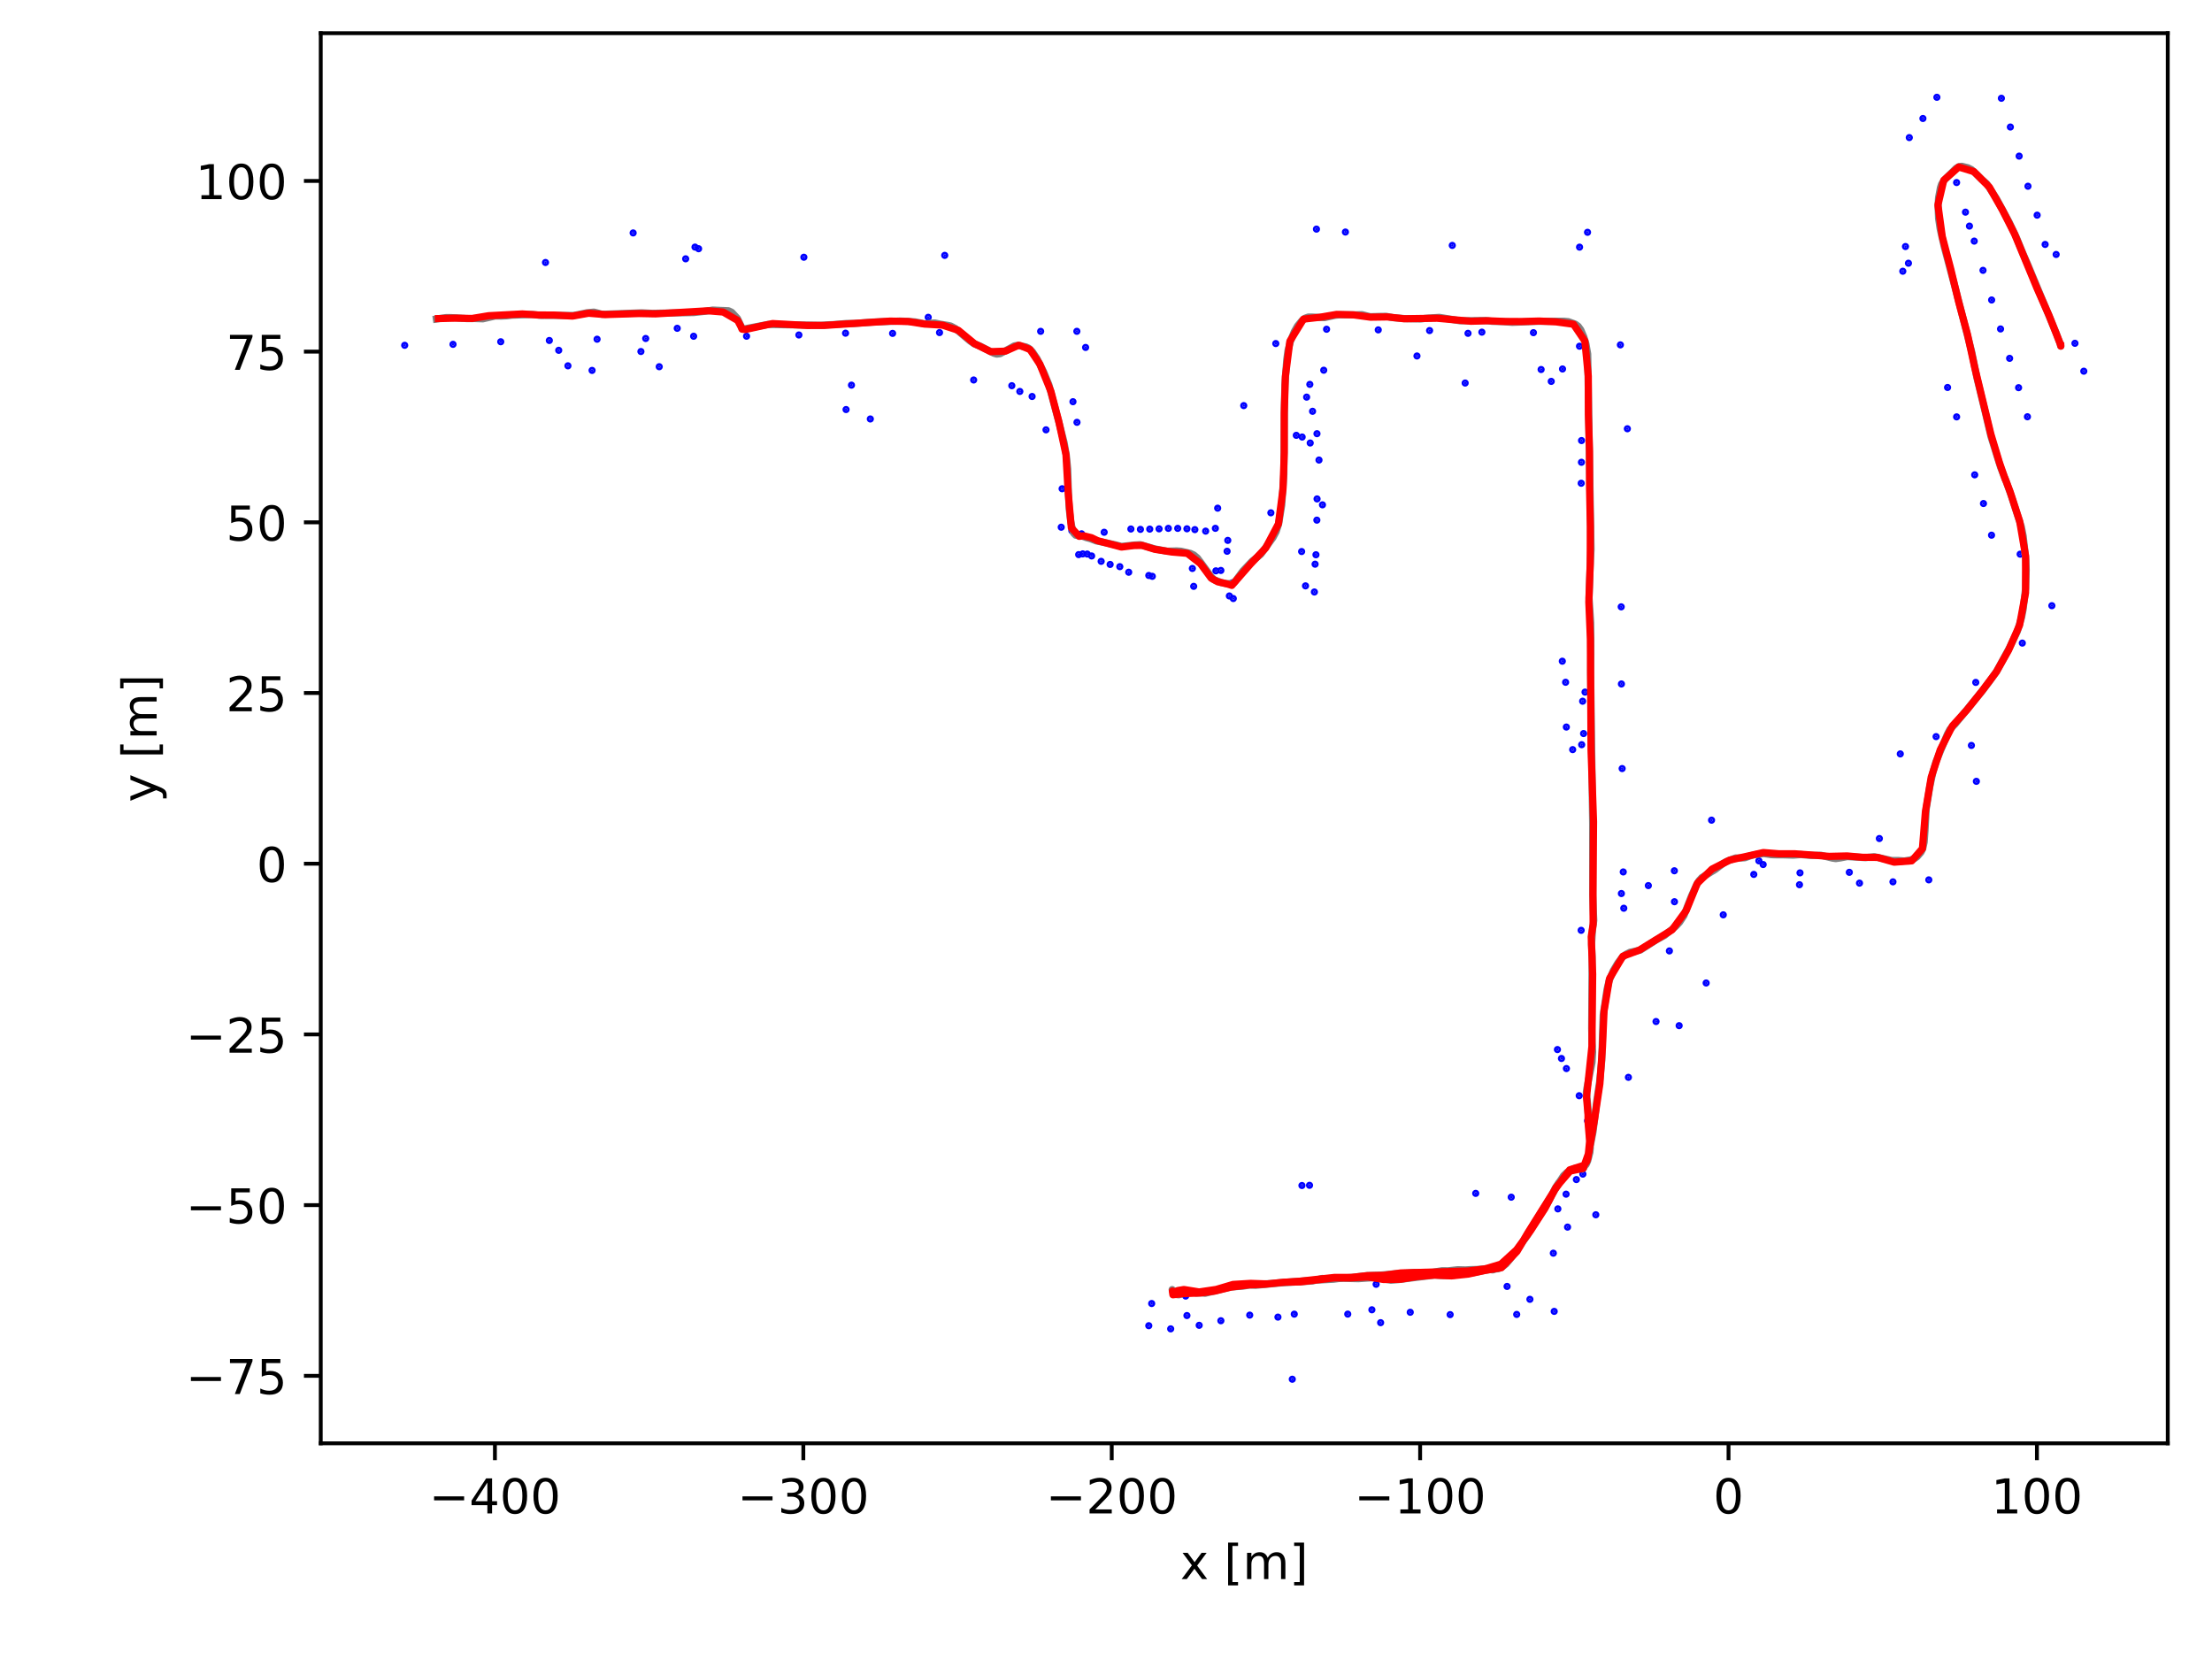 <?xml version="1.0" encoding="utf-8" standalone="no"?>
<!DOCTYPE svg PUBLIC "-//W3C//DTD SVG 1.1//EN"
  "http://www.w3.org/Graphics/SVG/1.1/DTD/svg11.dtd">
<!-- Created with matplotlib (https://matplotlib.org/) -->
<svg height="345.6pt" version="1.1" viewBox="0 0 460.8 345.6" width="460.8pt" xmlns="http://www.w3.org/2000/svg" xmlns:xlink="http://www.w3.org/1999/xlink">
 <defs>
  <style type="text/css">
*{stroke-linecap:butt;stroke-linejoin:round;}
  </style>
 </defs>
 <g id="figure_1">
  <g id="patch_1">
   <path d="M 0 345.6 
L 460.8 345.6 
L 460.8 0 
L 0 0 
z
" style="fill:#ffffff;"/>
  </g>
  <g id="axes_1">
   <g id="patch_2">
    <path d="M 66.816 300.672 
L 451.584 300.672 
L 451.584 6.912 
L 66.816 6.912 
z
" style="fill:#ffffff;"/>
   </g>
   <g id="PathCollection_1">
    <defs>
     <path d="M 0 0.25 
C 0.066 0.25 0.13 0.224 0.177 0.177 
C 0.224 0.13 0.25 0.066 0.25 0 
C 0.25 -0.066 0.224 -0.13 0.177 -0.177 
C 0.13 -0.224 0.066 -0.25 0 -0.25 
C -0.066 -0.25 -0.13 -0.224 -0.177 -0.177 
C -0.224 -0.13 -0.25 -0.066 -0.25 0 
C -0.25 0.066 -0.224 0.13 -0.177 0.177 
C -0.13 0.224 -0.066 0.25 0 0.25 
z
" id="m25d2b67a7e" style="stroke:#0000ff;"/>
    </defs>
    <g clip-path="url(#pb423e09b67)">
     <use style="fill:#0000ff;stroke:#0000ff;" x="432.25" xlink:href="#m25d2b67a7e" y="71.516"/>
     <use style="fill:#0000ff;stroke:#0000ff;" x="434.095" xlink:href="#m25d2b67a7e" y="77.325"/>
     <use style="fill:#0000ff;stroke:#0000ff;" x="422.352" xlink:href="#m25d2b67a7e" y="86.817"/>
     <use style="fill:#0000ff;stroke:#0000ff;" x="428.333" xlink:href="#m25d2b67a7e" y="53.01"/>
     <use style="fill:#0000ff;stroke:#0000ff;" x="420.509" xlink:href="#m25d2b67a7e" y="80.759"/>
     <use style="fill:#0000ff;stroke:#0000ff;" x="426.038" xlink:href="#m25d2b67a7e" y="50.919"/>
     <use style="fill:#0000ff;stroke:#0000ff;" x="418.641" xlink:href="#m25d2b67a7e" y="74.65"/>
     <use style="fill:#0000ff;stroke:#0000ff;" x="416.75" xlink:href="#m25d2b67a7e" y="68.529"/>
     <use style="fill:#0000ff;stroke:#0000ff;" x="424.375" xlink:href="#m25d2b67a7e" y="44.822"/>
     <use style="fill:#0000ff;stroke:#0000ff;" x="422.464" xlink:href="#m25d2b67a7e" y="38.795"/>
     <use style="fill:#0000ff;stroke:#0000ff;" x="414.895" xlink:href="#m25d2b67a7e" y="62.492"/>
     <use style="fill:#0000ff;stroke:#0000ff;" x="413.096" xlink:href="#m25d2b67a7e" y="56.316"/>
     <use style="fill:#0000ff;stroke:#0000ff;" x="420.626" xlink:href="#m25d2b67a7e" y="32.521"/>
     <use style="fill:#0000ff;stroke:#0000ff;" x="411.266" xlink:href="#m25d2b67a7e" y="50.227"/>
     <use style="fill:#0000ff;stroke:#0000ff;" x="410.273" xlink:href="#m25d2b67a7e" y="47.098"/>
     <use style="fill:#0000ff;stroke:#0000ff;" x="418.795" xlink:href="#m25d2b67a7e" y="26.463"/>
     <use style="fill:#0000ff;stroke:#0000ff;" x="409.443" xlink:href="#m25d2b67a7e" y="44.196"/>
     <use style="fill:#0000ff;stroke:#0000ff;" x="407.595" xlink:href="#m25d2b67a7e" y="38.027"/>
     <use style="fill:#0000ff;stroke:#0000ff;" x="416.925" xlink:href="#m25d2b67a7e" y="20.472"/>
     <use style="fill:#0000ff;stroke:#0000ff;" x="403.488" xlink:href="#m25d2b67a7e" y="20.265"/>
     <use style="fill:#0000ff;stroke:#0000ff;" x="400.579" xlink:href="#m25d2b67a7e" y="24.682"/>
     <use style="fill:#0000ff;stroke:#0000ff;" x="396.948" xlink:href="#m25d2b67a7e" y="51.357"/>
     <use style="fill:#0000ff;stroke:#0000ff;" x="396.389" xlink:href="#m25d2b67a7e" y="56.502"/>
     <use style="fill:#0000ff;stroke:#0000ff;" x="397.742" xlink:href="#m25d2b67a7e" y="28.664"/>
     <use style="fill:#0000ff;stroke:#0000ff;" x="397.564" xlink:href="#m25d2b67a7e" y="54.832"/>
     <use style="fill:#0000ff;stroke:#0000ff;" x="405.714" xlink:href="#m25d2b67a7e" y="80.716"/>
     <use style="fill:#0000ff;stroke:#0000ff;" x="407.6" xlink:href="#m25d2b67a7e" y="86.842"/>
     <use style="fill:#0000ff;stroke:#0000ff;" x="411.366" xlink:href="#m25d2b67a7e" y="98.918"/>
     <use style="fill:#0000ff;stroke:#0000ff;" x="413.194" xlink:href="#m25d2b67a7e" y="104.893"/>
     <use style="fill:#0000ff;stroke:#0000ff;" x="414.874" xlink:href="#m25d2b67a7e" y="111.489"/>
     <use style="fill:#0000ff;stroke:#0000ff;" x="420.836" xlink:href="#m25d2b67a7e" y="115.444"/>
     <use style="fill:#0000ff;stroke:#0000ff;" x="427.441" xlink:href="#m25d2b67a7e" y="126.178"/>
     <use style="fill:#0000ff;stroke:#0000ff;" x="421.284" xlink:href="#m25d2b67a7e" y="133.968"/>
     <use style="fill:#0000ff;stroke:#0000ff;" x="411.588" xlink:href="#m25d2b67a7e" y="142.158"/>
     <use style="fill:#0000ff;stroke:#0000ff;" x="410.68" xlink:href="#m25d2b67a7e" y="155.289"/>
     <use style="fill:#0000ff;stroke:#0000ff;" x="411.713" xlink:href="#m25d2b67a7e" y="162.764"/>
     <use style="fill:#0000ff;stroke:#0000ff;" x="403.325" xlink:href="#m25d2b67a7e" y="153.452"/>
     <use style="fill:#0000ff;stroke:#0000ff;" x="395.865" xlink:href="#m25d2b67a7e" y="157.051"/>
     <use style="fill:#0000ff;stroke:#0000ff;" x="401.805" xlink:href="#m25d2b67a7e" y="183.292"/>
     <use style="fill:#0000ff;stroke:#0000ff;" x="394.337" xlink:href="#m25d2b67a7e" y="183.704"/>
     <use style="fill:#0000ff;stroke:#0000ff;" x="391.505" xlink:href="#m25d2b67a7e" y="174.681"/>
     <use style="fill:#0000ff;stroke:#0000ff;" x="387.369" xlink:href="#m25d2b67a7e" y="183.972"/>
     <use style="fill:#0000ff;stroke:#0000ff;" x="385.247" xlink:href="#m25d2b67a7e" y="181.72"/>
     <use style="fill:#0000ff;stroke:#0000ff;" x="374.866" xlink:href="#m25d2b67a7e" y="184.303"/>
     <use style="fill:#0000ff;stroke:#0000ff;" x="374.973" xlink:href="#m25d2b67a7e" y="181.834"/>
     <use style="fill:#0000ff;stroke:#0000ff;" x="367.298" xlink:href="#m25d2b67a7e" y="180.098"/>
     <use style="fill:#0000ff;stroke:#0000ff;" x="366.407" xlink:href="#m25d2b67a7e" y="179.323"/>
     <use style="fill:#0000ff;stroke:#0000ff;" x="365.346" xlink:href="#m25d2b67a7e" y="182.155"/>
     <use style="fill:#0000ff;stroke:#0000ff;" x="356.546" xlink:href="#m25d2b67a7e" y="170.855"/>
     <use style="fill:#0000ff;stroke:#0000ff;" x="358.986" xlink:href="#m25d2b67a7e" y="190.575"/>
     <use style="fill:#0000ff;stroke:#0000ff;" x="348.799" xlink:href="#m25d2b67a7e" y="181.396"/>
     <use style="fill:#0000ff;stroke:#0000ff;" x="348.82" xlink:href="#m25d2b67a7e" y="187.843"/>
     <use style="fill:#0000ff;stroke:#0000ff;" x="355.423" xlink:href="#m25d2b67a7e" y="204.775"/>
     <use style="fill:#0000ff;stroke:#0000ff;" x="343.38" xlink:href="#m25d2b67a7e" y="184.484"/>
     <use style="fill:#0000ff;stroke:#0000ff;" x="344.982" xlink:href="#m25d2b67a7e" y="212.803"/>
     <use style="fill:#0000ff;stroke:#0000ff;" x="347.766" xlink:href="#m25d2b67a7e" y="198.096"/>
     <use style="fill:#0000ff;stroke:#0000ff;" x="349.797" xlink:href="#m25d2b67a7e" y="213.664"/>
     <use style="fill:#0000ff;stroke:#0000ff;" x="338.264" xlink:href="#m25d2b67a7e" y="189.201"/>
     <use style="fill:#0000ff;stroke:#0000ff;" x="337.765" xlink:href="#m25d2b67a7e" y="186.139"/>
     <use style="fill:#0000ff;stroke:#0000ff;" x="338.154" xlink:href="#m25d2b67a7e" y="181.641"/>
     <use style="fill:#0000ff;stroke:#0000ff;" x="329.383" xlink:href="#m25d2b67a7e" y="193.804"/>
     <use style="fill:#0000ff;stroke:#0000ff;" x="339.227" xlink:href="#m25d2b67a7e" y="224.427"/>
     <use style="fill:#0000ff;stroke:#0000ff;" x="328.977" xlink:href="#m25d2b67a7e" y="228.254"/>
     <use style="fill:#0000ff;stroke:#0000ff;" x="325.28" xlink:href="#m25d2b67a7e" y="220.501"/>
     <use style="fill:#0000ff;stroke:#0000ff;" x="328.388" xlink:href="#m25d2b67a7e" y="245.723"/>
     <use style="fill:#0000ff;stroke:#0000ff;" x="324.442" xlink:href="#m25d2b67a7e" y="218.642"/>
     <use style="fill:#0000ff;stroke:#0000ff;" x="332.437" xlink:href="#m25d2b67a7e" y="253.06"/>
     <use style="fill:#0000ff;stroke:#0000ff;" x="324.531" xlink:href="#m25d2b67a7e" y="251.831"/>
     <use style="fill:#0000ff;stroke:#0000ff;" x="326.243" xlink:href="#m25d2b67a7e" y="248.766"/>
     <use style="fill:#0000ff;stroke:#0000ff;" x="326.551" xlink:href="#m25d2b67a7e" y="255.627"/>
     <use style="fill:#0000ff;stroke:#0000ff;" x="323.587" xlink:href="#m25d2b67a7e" y="261.059"/>
     <use style="fill:#0000ff;stroke:#0000ff;" x="314.817" xlink:href="#m25d2b67a7e" y="249.394"/>
     <use style="fill:#0000ff;stroke:#0000ff;" x="323.769" xlink:href="#m25d2b67a7e" y="273.183"/>
     <use style="fill:#0000ff;stroke:#0000ff;" x="313.951" xlink:href="#m25d2b67a7e" y="267.984"/>
     <use style="fill:#0000ff;stroke:#0000ff;" x="318.708" xlink:href="#m25d2b67a7e" y="270.669"/>
     <use style="fill:#0000ff;stroke:#0000ff;" x="302.091" xlink:href="#m25d2b67a7e" y="273.859"/>
     <use style="fill:#0000ff;stroke:#0000ff;" x="315.955" xlink:href="#m25d2b67a7e" y="273.817"/>
     <use style="fill:#0000ff;stroke:#0000ff;" x="307.419" xlink:href="#m25d2b67a7e" y="248.601"/>
     <use style="fill:#0000ff;stroke:#0000ff;" x="293.78" xlink:href="#m25d2b67a7e" y="273.369"/>
     <use style="fill:#0000ff;stroke:#0000ff;" x="286.676" xlink:href="#m25d2b67a7e" y="267.538"/>
     <use style="fill:#0000ff;stroke:#0000ff;" x="285.788" xlink:href="#m25d2b67a7e" y="272.851"/>
     <use style="fill:#0000ff;stroke:#0000ff;" x="287.61" xlink:href="#m25d2b67a7e" y="275.537"/>
     <use style="fill:#0000ff;stroke:#0000ff;" x="280.761" xlink:href="#m25d2b67a7e" y="273.752"/>
     <use style="fill:#0000ff;stroke:#0000ff;" x="272.799" xlink:href="#m25d2b67a7e" y="246.921"/>
     <use style="fill:#0000ff;stroke:#0000ff;" x="269.619" xlink:href="#m25d2b67a7e" y="273.76"/>
     <use style="fill:#0000ff;stroke:#0000ff;" x="266.217" xlink:href="#m25d2b67a7e" y="274.377"/>
     <use style="fill:#0000ff;stroke:#0000ff;" x="271.218" xlink:href="#m25d2b67a7e" y="246.964"/>
     <use style="fill:#0000ff;stroke:#0000ff;" x="260.34" xlink:href="#m25d2b67a7e" y="273.961"/>
     <use style="fill:#0000ff;stroke:#0000ff;" x="269.206" xlink:href="#m25d2b67a7e" y="287.319"/>
     <use style="fill:#0000ff;stroke:#0000ff;" x="254.331" xlink:href="#m25d2b67a7e" y="275.134"/>
     <use style="fill:#0000ff;stroke:#0000ff;" x="243.875" xlink:href="#m25d2b67a7e" y="276.825"/>
     <use style="fill:#0000ff;stroke:#0000ff;" x="239.312" xlink:href="#m25d2b67a7e" y="276.168"/>
     <use style="fill:#0000ff;stroke:#0000ff;" x="239.915" xlink:href="#m25d2b67a7e" y="271.547"/>
     <use style="fill:#0000ff;stroke:#0000ff;" x="247.001" xlink:href="#m25d2b67a7e" y="269.994"/>
     <use style="fill:#0000ff;stroke:#0000ff;" x="249.811" xlink:href="#m25d2b67a7e" y="276.087"/>
     <use style="fill:#0000ff;stroke:#0000ff;" x="247.26" xlink:href="#m25d2b67a7e" y="274.053"/>
     <use style="fill:#0000ff;stroke:#0000ff;" x="329.738" xlink:href="#m25d2b67a7e" y="244.585"/>
     <use style="fill:#0000ff;stroke:#0000ff;" x="330.723" xlink:href="#m25d2b67a7e" y="233.48"/>
     <use style="fill:#0000ff;stroke:#0000ff;" x="326.314" xlink:href="#m25d2b67a7e" y="222.6"/>
     <use style="fill:#0000ff;stroke:#0000ff;" x="337.923" xlink:href="#m25d2b67a7e" y="160.107"/>
     <use style="fill:#0000ff;stroke:#0000ff;" x="329.493" xlink:href="#m25d2b67a7e" y="155.136"/>
     <use style="fill:#0000ff;stroke:#0000ff;" x="327.617" xlink:href="#m25d2b67a7e" y="156.158"/>
     <use style="fill:#0000ff;stroke:#0000ff;" x="329.693" xlink:href="#m25d2b67a7e" y="146.076"/>
     <use style="fill:#0000ff;stroke:#0000ff;" x="330.192" xlink:href="#m25d2b67a7e" y="144.175"/>
     <use style="fill:#0000ff;stroke:#0000ff;" x="337.772" xlink:href="#m25d2b67a7e" y="142.481"/>
     <use style="fill:#0000ff;stroke:#0000ff;" x="329.889" xlink:href="#m25d2b67a7e" y="152.812"/>
     <use style="fill:#0000ff;stroke:#0000ff;" x="326.299" xlink:href="#m25d2b67a7e" y="151.458"/>
     <use style="fill:#0000ff;stroke:#0000ff;" x="325.458" xlink:href="#m25d2b67a7e" y="137.739"/>
     <use style="fill:#0000ff;stroke:#0000ff;" x="326.144" xlink:href="#m25d2b67a7e" y="142.128"/>
     <use style="fill:#0000ff;stroke:#0000ff;" x="337.726" xlink:href="#m25d2b67a7e" y="126.416"/>
     <use style="fill:#0000ff;stroke:#0000ff;" x="329.394" xlink:href="#m25d2b67a7e" y="100.669"/>
     <use style="fill:#0000ff;stroke:#0000ff;" x="329.443" xlink:href="#m25d2b67a7e" y="96.301"/>
     <use style="fill:#0000ff;stroke:#0000ff;" x="339.009" xlink:href="#m25d2b67a7e" y="89.317"/>
     <use style="fill:#0000ff;stroke:#0000ff;" x="329.462" xlink:href="#m25d2b67a7e" y="91.774"/>
     <use style="fill:#0000ff;stroke:#0000ff;" x="323.152" xlink:href="#m25d2b67a7e" y="79.448"/>
     <use style="fill:#0000ff;stroke:#0000ff;" x="325.501" xlink:href="#m25d2b67a7e" y="76.865"/>
     <use style="fill:#0000ff;stroke:#0000ff;" x="329.04" xlink:href="#m25d2b67a7e" y="72.125"/>
     <use style="fill:#0000ff;stroke:#0000ff;" x="337.556" xlink:href="#m25d2b67a7e" y="71.843"/>
     <use style="fill:#0000ff;stroke:#0000ff;" x="329.05" xlink:href="#m25d2b67a7e" y="51.483"/>
     <use style="fill:#0000ff;stroke:#0000ff;" x="321.043" xlink:href="#m25d2b67a7e" y="76.975"/>
     <use style="fill:#0000ff;stroke:#0000ff;" x="330.711" xlink:href="#m25d2b67a7e" y="48.392"/>
     <use style="fill:#0000ff;stroke:#0000ff;" x="319.441" xlink:href="#m25d2b67a7e" y="69.299"/>
     <use style="fill:#0000ff;stroke:#0000ff;" x="308.703" xlink:href="#m25d2b67a7e" y="69.193"/>
     <use style="fill:#0000ff;stroke:#0000ff;" x="305.813" xlink:href="#m25d2b67a7e" y="69.438"/>
     <use style="fill:#0000ff;stroke:#0000ff;" x="305.219" xlink:href="#m25d2b67a7e" y="79.794"/>
     <use style="fill:#0000ff;stroke:#0000ff;" x="302.536" xlink:href="#m25d2b67a7e" y="51.124"/>
     <use style="fill:#0000ff;stroke:#0000ff;" x="297.81" xlink:href="#m25d2b67a7e" y="68.863"/>
     <use style="fill:#0000ff;stroke:#0000ff;" x="295.179" xlink:href="#m25d2b67a7e" y="74.154"/>
     <use style="fill:#0000ff;stroke:#0000ff;" x="287.114" xlink:href="#m25d2b67a7e" y="68.72"/>
     <use style="fill:#0000ff;stroke:#0000ff;" x="280.275" xlink:href="#m25d2b67a7e" y="48.337"/>
     <use style="fill:#0000ff;stroke:#0000ff;" x="276.349" xlink:href="#m25d2b67a7e" y="68.586"/>
     <use style="fill:#0000ff;stroke:#0000ff;" x="275.758" xlink:href="#m25d2b67a7e" y="77.122"/>
     <use style="fill:#0000ff;stroke:#0000ff;" x="274.241" xlink:href="#m25d2b67a7e" y="47.728"/>
     <use style="fill:#0000ff;stroke:#0000ff;" x="272.862" xlink:href="#m25d2b67a7e" y="80.073"/>
     <use style="fill:#0000ff;stroke:#0000ff;" x="273.431" xlink:href="#m25d2b67a7e" y="85.681"/>
     <use style="fill:#0000ff;stroke:#0000ff;" x="265.771" xlink:href="#m25d2b67a7e" y="71.569"/>
     <use style="fill:#0000ff;stroke:#0000ff;" x="272.195" xlink:href="#m25d2b67a7e" y="82.727"/>
     <use style="fill:#0000ff;stroke:#0000ff;" x="270.041" xlink:href="#m25d2b67a7e" y="90.688"/>
     <use style="fill:#0000ff;stroke:#0000ff;" x="274.349" xlink:href="#m25d2b67a7e" y="90.342"/>
     <use style="fill:#0000ff;stroke:#0000ff;" x="272.941" xlink:href="#m25d2b67a7e" y="92.286"/>
     <use style="fill:#0000ff;stroke:#0000ff;" x="271.261" xlink:href="#m25d2b67a7e" y="91.042"/>
     <use style="fill:#0000ff;stroke:#0000ff;" x="274.77" xlink:href="#m25d2b67a7e" y="95.836"/>
     <use style="fill:#0000ff;stroke:#0000ff;" x="259.096" xlink:href="#m25d2b67a7e" y="84.495"/>
     <use style="fill:#0000ff;stroke:#0000ff;" x="274.367" xlink:href="#m25d2b67a7e" y="103.933"/>
     <use style="fill:#0000ff;stroke:#0000ff;" x="275.495" xlink:href="#m25d2b67a7e" y="105.168"/>
     <use style="fill:#0000ff;stroke:#0000ff;" x="264.744" xlink:href="#m25d2b67a7e" y="106.828"/>
     <use style="fill:#0000ff;stroke:#0000ff;" x="274.325" xlink:href="#m25d2b67a7e" y="108.355"/>
     <use style="fill:#0000ff;stroke:#0000ff;" x="271.153" xlink:href="#m25d2b67a7e" y="114.894"/>
     <use style="fill:#0000ff;stroke:#0000ff;" x="274.137" xlink:href="#m25d2b67a7e" y="115.565"/>
     <use style="fill:#0000ff;stroke:#0000ff;" x="273.956" xlink:href="#m25d2b67a7e" y="117.531"/>
     <use style="fill:#0000ff;stroke:#0000ff;" x="271.963" xlink:href="#m25d2b67a7e" y="122.046"/>
     <use style="fill:#0000ff;stroke:#0000ff;" x="273.811" xlink:href="#m25d2b67a7e" y="123.321"/>
     <use style="fill:#0000ff;stroke:#0000ff;" x="256.916" xlink:href="#m25d2b67a7e" y="124.687"/>
     <use style="fill:#0000ff;stroke:#0000ff;" x="256.096" xlink:href="#m25d2b67a7e" y="124.15"/>
     <use style="fill:#0000ff;stroke:#0000ff;" x="255.769" xlink:href="#m25d2b67a7e" y="112.573"/>
     <use style="fill:#0000ff;stroke:#0000ff;" x="256.735" xlink:href="#m25d2b67a7e" y="121.402"/>
     <use style="fill:#0000ff;stroke:#0000ff;" x="253.184" xlink:href="#m25d2b67a7e" y="110.06"/>
     <use style="fill:#0000ff;stroke:#0000ff;" x="254.329" xlink:href="#m25d2b67a7e" y="118.835"/>
     <use style="fill:#0000ff;stroke:#0000ff;" x="251.158" xlink:href="#m25d2b67a7e" y="110.642"/>
     <use style="fill:#0000ff;stroke:#0000ff;" x="255.625" xlink:href="#m25d2b67a7e" y="114.838"/>
     <use style="fill:#0000ff;stroke:#0000ff;" x="248.669" xlink:href="#m25d2b67a7e" y="122.146"/>
     <use style="fill:#0000ff;stroke:#0000ff;" x="253.294" xlink:href="#m25d2b67a7e" y="118.916"/>
     <use style="fill:#0000ff;stroke:#0000ff;" x="247.26" xlink:href="#m25d2b67a7e" y="110.159"/>
     <use style="fill:#0000ff;stroke:#0000ff;" x="253.663" xlink:href="#m25d2b67a7e" y="105.86"/>
     <use style="fill:#0000ff;stroke:#0000ff;" x="248.91" xlink:href="#m25d2b67a7e" y="110.329"/>
     <use style="fill:#0000ff;stroke:#0000ff;" x="245.343" xlink:href="#m25d2b67a7e" y="110.069"/>
     <use style="fill:#0000ff;stroke:#0000ff;" x="243.388" xlink:href="#m25d2b67a7e" y="110.066"/>
     <use style="fill:#0000ff;stroke:#0000ff;" x="248.391" xlink:href="#m25d2b67a7e" y="118.421"/>
     <use style="fill:#0000ff;stroke:#0000ff;" x="239.512" xlink:href="#m25d2b67a7e" y="110.224"/>
     <use style="fill:#0000ff;stroke:#0000ff;" x="241.46" xlink:href="#m25d2b67a7e" y="110.169"/>
     <use style="fill:#0000ff;stroke:#0000ff;" x="239.315" xlink:href="#m25d2b67a7e" y="119.882"/>
     <use style="fill:#0000ff;stroke:#0000ff;" x="237.571" xlink:href="#m25d2b67a7e" y="110.277"/>
     <use style="fill:#0000ff;stroke:#0000ff;" x="250.974" xlink:href="#m25d2b67a7e" y="118.514"/>
     <use style="fill:#0000ff;stroke:#0000ff;" x="240.046" xlink:href="#m25d2b67a7e" y="120.06"/>
     <use style="fill:#0000ff;stroke:#0000ff;" x="235.131" xlink:href="#m25d2b67a7e" y="119.205"/>
     <use style="fill:#0000ff;stroke:#0000ff;" x="235.585" xlink:href="#m25d2b67a7e" y="110.202"/>
     <use style="fill:#0000ff;stroke:#0000ff;" x="230.02" xlink:href="#m25d2b67a7e" y="110.878"/>
     <use style="fill:#0000ff;stroke:#0000ff;" x="231.26" xlink:href="#m25d2b67a7e" y="117.581"/>
     <use style="fill:#0000ff;stroke:#0000ff;" x="229.391" xlink:href="#m25d2b67a7e" y="116.935"/>
     <use style="fill:#0000ff;stroke:#0000ff;" x="227.408" xlink:href="#m25d2b67a7e" y="115.814"/>
     <use style="fill:#0000ff;stroke:#0000ff;" x="225.552" xlink:href="#m25d2b67a7e" y="115.384"/>
     <use style="fill:#0000ff;stroke:#0000ff;" x="226.487" xlink:href="#m25d2b67a7e" y="115.416"/>
     <use style="fill:#0000ff;stroke:#0000ff;" x="225.312" xlink:href="#m25d2b67a7e" y="111.203"/>
     <use style="fill:#0000ff;stroke:#0000ff;" x="224.707" xlink:href="#m25d2b67a7e" y="115.535"/>
     <use style="fill:#0000ff;stroke:#0000ff;" x="233.278" xlink:href="#m25d2b67a7e" y="118.047"/>
     <use style="fill:#0000ff;stroke:#0000ff;" x="221.072" xlink:href="#m25d2b67a7e" y="109.829"/>
     <use style="fill:#0000ff;stroke:#0000ff;" x="221.257" xlink:href="#m25d2b67a7e" y="101.815"/>
     <use style="fill:#0000ff;stroke:#0000ff;" x="223.289" xlink:href="#m25d2b67a7e" y="110.567"/>
     <use style="fill:#0000ff;stroke:#0000ff;" x="224.355" xlink:href="#m25d2b67a7e" y="87.977"/>
     <use style="fill:#0000ff;stroke:#0000ff;" x="217.904" xlink:href="#m25d2b67a7e" y="89.541"/>
     <use style="fill:#0000ff;stroke:#0000ff;" x="223.52" xlink:href="#m25d2b67a7e" y="83.68"/>
     <use style="fill:#0000ff;stroke:#0000ff;" x="215.007" xlink:href="#m25d2b67a7e" y="82.593"/>
     <use style="fill:#0000ff;stroke:#0000ff;" x="212.451" xlink:href="#m25d2b67a7e" y="81.546"/>
     <use style="fill:#0000ff;stroke:#0000ff;" x="224.329" xlink:href="#m25d2b67a7e" y="69.018"/>
     <use style="fill:#0000ff;stroke:#0000ff;" x="226.151" xlink:href="#m25d2b67a7e" y="72.378"/>
     <use style="fill:#0000ff;stroke:#0000ff;" x="210.781" xlink:href="#m25d2b67a7e" y="80.348"/>
     <use style="fill:#0000ff;stroke:#0000ff;" x="216.787" xlink:href="#m25d2b67a7e" y="69.022"/>
     <use style="fill:#0000ff;stroke:#0000ff;" x="202.831" xlink:href="#m25d2b67a7e" y="79.156"/>
     <use style="fill:#0000ff;stroke:#0000ff;" x="196.805" xlink:href="#m25d2b67a7e" y="53.196"/>
     <use style="fill:#0000ff;stroke:#0000ff;" x="195.721" xlink:href="#m25d2b67a7e" y="69.283"/>
     <use style="fill:#0000ff;stroke:#0000ff;" x="193.366" xlink:href="#m25d2b67a7e" y="66.098"/>
     <use style="fill:#0000ff;stroke:#0000ff;" x="185.944" xlink:href="#m25d2b67a7e" y="69.449"/>
     <use style="fill:#0000ff;stroke:#0000ff;" x="181.305" xlink:href="#m25d2b67a7e" y="87.279"/>
     <use style="fill:#0000ff;stroke:#0000ff;" x="177.377" xlink:href="#m25d2b67a7e" y="80.231"/>
     <use style="fill:#0000ff;stroke:#0000ff;" x="176.144" xlink:href="#m25d2b67a7e" y="69.408"/>
     <use style="fill:#0000ff;stroke:#0000ff;" x="176.251" xlink:href="#m25d2b67a7e" y="85.314"/>
     <use style="fill:#0000ff;stroke:#0000ff;" x="167.461" xlink:href="#m25d2b67a7e" y="53.586"/>
     <use style="fill:#0000ff;stroke:#0000ff;" x="166.423" xlink:href="#m25d2b67a7e" y="69.783"/>
     <use style="fill:#0000ff;stroke:#0000ff;" x="155.519" xlink:href="#m25d2b67a7e" y="70.038"/>
     <use style="fill:#0000ff;stroke:#0000ff;" x="142.837" xlink:href="#m25d2b67a7e" y="53.916"/>
     <use style="fill:#0000ff;stroke:#0000ff;" x="144.497" xlink:href="#m25d2b67a7e" y="70.046"/>
     <use style="fill:#0000ff;stroke:#0000ff;" x="145.532" xlink:href="#m25d2b67a7e" y="51.811"/>
     <use style="fill:#0000ff;stroke:#0000ff;" x="144.782" xlink:href="#m25d2b67a7e" y="51.472"/>
     <use style="fill:#0000ff;stroke:#0000ff;" x="141.08" xlink:href="#m25d2b67a7e" y="68.391"/>
     <use style="fill:#0000ff;stroke:#0000ff;" x="134.513" xlink:href="#m25d2b67a7e" y="70.513"/>
     <use style="fill:#0000ff;stroke:#0000ff;" x="133.514" xlink:href="#m25d2b67a7e" y="73.225"/>
     <use style="fill:#0000ff;stroke:#0000ff;" x="137.329" xlink:href="#m25d2b67a7e" y="76.393"/>
     <use style="fill:#0000ff;stroke:#0000ff;" x="131.894" xlink:href="#m25d2b67a7e" y="48.522"/>
     <use style="fill:#0000ff;stroke:#0000ff;" x="124.383" xlink:href="#m25d2b67a7e" y="70.662"/>
     <use style="fill:#0000ff;stroke:#0000ff;" x="123.339" xlink:href="#m25d2b67a7e" y="77.162"/>
     <use style="fill:#0000ff;stroke:#0000ff;" x="118.311" xlink:href="#m25d2b67a7e" y="76.206"/>
     <use style="fill:#0000ff;stroke:#0000ff;" x="113.638" xlink:href="#m25d2b67a7e" y="54.68"/>
     <use style="fill:#0000ff;stroke:#0000ff;" x="114.437" xlink:href="#m25d2b67a7e" y="70.927"/>
     <use style="fill:#0000ff;stroke:#0000ff;" x="116.393" xlink:href="#m25d2b67a7e" y="72.975"/>
     <use style="fill:#0000ff;stroke:#0000ff;" x="104.314" xlink:href="#m25d2b67a7e" y="71.192"/>
     <use style="fill:#0000ff;stroke:#0000ff;" x="94.37" xlink:href="#m25d2b67a7e" y="71.732"/>
     <use style="fill:#0000ff;stroke:#0000ff;" x="84.305" xlink:href="#m25d2b67a7e" y="71.931"/>
    </g>
   </g>
   <g id="matplotlib.axis_1">
    <g id="xtick_1">
     <g id="line2d_1">
      <defs>
       <path d="M 0 0 
L 0 3.5 
" id="m3a0f266302" style="stroke:#000000;stroke-width:0.8;"/>
      </defs>
      <g>
       <use style="stroke:#000000;stroke-width:0.8;" x="103.102" xlink:href="#m3a0f266302" y="300.672"/>
      </g>
     </g>
     <g id="text_1">
      <!-- −400 -->
      <defs>
       <path d="M 10.594 35.5 
L 73.188 35.5 
L 73.188 27.203 
L 10.594 27.203 
z
" id="DejaVuSans-8722"/>
       <path d="M 37.797 64.312 
L 12.891 25.391 
L 37.797 25.391 
z
M 35.203 72.906 
L 47.609 72.906 
L 47.609 25.391 
L 58.016 25.391 
L 58.016 17.188 
L 47.609 17.188 
L 47.609 0 
L 37.797 0 
L 37.797 17.188 
L 4.891 17.188 
L 4.891 26.703 
z
" id="DejaVuSans-52"/>
       <path d="M 31.781 66.406 
Q 24.172 66.406 20.328 58.906 
Q 16.5 51.422 16.5 36.375 
Q 16.5 21.391 20.328 13.891 
Q 24.172 6.391 31.781 6.391 
Q 39.453 6.391 43.281 13.891 
Q 47.125 21.391 47.125 36.375 
Q 47.125 51.422 43.281 58.906 
Q 39.453 66.406 31.781 66.406 
z
M 31.781 74.219 
Q 44.047 74.219 50.516 64.516 
Q 56.984 54.828 56.984 36.375 
Q 56.984 17.969 50.516 8.266 
Q 44.047 -1.422 31.781 -1.422 
Q 19.531 -1.422 13.062 8.266 
Q 6.594 17.969 6.594 36.375 
Q 6.594 54.828 13.062 64.516 
Q 19.531 74.219 31.781 74.219 
z
" id="DejaVuSans-48"/>
      </defs>
      <g transform="translate(89.368 315.27)scale(0.1 -0.1)">
       <use xlink:href="#DejaVuSans-8722"/>
       <use x="83.789" xlink:href="#DejaVuSans-52"/>
       <use x="147.412" xlink:href="#DejaVuSans-48"/>
       <use x="211.035" xlink:href="#DejaVuSans-48"/>
      </g>
     </g>
    </g>
    <g id="xtick_2">
     <g id="line2d_2">
      <g>
       <use style="stroke:#000000;stroke-width:0.8;" x="167.348" xlink:href="#m3a0f266302" y="300.672"/>
      </g>
     </g>
     <g id="text_2">
      <!-- −300 -->
      <defs>
       <path d="M 40.578 39.312 
Q 47.656 37.797 51.625 33 
Q 55.609 28.219 55.609 21.188 
Q 55.609 10.406 48.188 4.484 
Q 40.766 -1.422 27.094 -1.422 
Q 22.516 -1.422 17.656 -0.516 
Q 12.797 0.391 7.625 2.203 
L 7.625 11.719 
Q 11.719 9.328 16.594 8.109 
Q 21.484 6.891 26.812 6.891 
Q 36.078 6.891 40.938 10.547 
Q 45.797 14.203 45.797 21.188 
Q 45.797 27.641 41.281 31.266 
Q 36.766 34.906 28.719 34.906 
L 20.219 34.906 
L 20.219 43.016 
L 29.109 43.016 
Q 36.375 43.016 40.234 45.922 
Q 44.094 48.828 44.094 54.297 
Q 44.094 59.906 40.109 62.906 
Q 36.141 65.922 28.719 65.922 
Q 24.656 65.922 20.016 65.031 
Q 15.375 64.156 9.812 62.312 
L 9.812 71.094 
Q 15.438 72.656 20.344 73.438 
Q 25.25 74.219 29.594 74.219 
Q 40.828 74.219 47.359 69.109 
Q 53.906 64.016 53.906 55.328 
Q 53.906 49.266 50.438 45.094 
Q 46.969 40.922 40.578 39.312 
z
" id="DejaVuSans-51"/>
      </defs>
      <g transform="translate(153.614 315.27)scale(0.1 -0.1)">
       <use xlink:href="#DejaVuSans-8722"/>
       <use x="83.789" xlink:href="#DejaVuSans-51"/>
       <use x="147.412" xlink:href="#DejaVuSans-48"/>
       <use x="211.035" xlink:href="#DejaVuSans-48"/>
      </g>
     </g>
    </g>
    <g id="xtick_3">
     <g id="line2d_3">
      <g>
       <use style="stroke:#000000;stroke-width:0.8;" x="231.593" xlink:href="#m3a0f266302" y="300.672"/>
      </g>
     </g>
     <g id="text_3">
      <!-- −200 -->
      <defs>
       <path d="M 19.188 8.297 
L 53.609 8.297 
L 53.609 0 
L 7.328 0 
L 7.328 8.297 
Q 12.938 14.109 22.625 23.891 
Q 32.328 33.688 34.812 36.531 
Q 39.547 41.844 41.422 45.531 
Q 43.312 49.219 43.312 52.781 
Q 43.312 58.594 39.234 62.25 
Q 35.156 65.922 28.609 65.922 
Q 23.969 65.922 18.812 64.312 
Q 13.672 62.703 7.812 59.422 
L 7.812 69.391 
Q 13.766 71.781 18.938 73 
Q 24.125 74.219 28.422 74.219 
Q 39.75 74.219 46.484 68.547 
Q 53.219 62.891 53.219 53.422 
Q 53.219 48.922 51.531 44.891 
Q 49.859 40.875 45.406 35.406 
Q 44.188 33.984 37.641 27.219 
Q 31.109 20.453 19.188 8.297 
z
" id="DejaVuSans-50"/>
      </defs>
      <g transform="translate(217.86 315.27)scale(0.1 -0.1)">
       <use xlink:href="#DejaVuSans-8722"/>
       <use x="83.789" xlink:href="#DejaVuSans-50"/>
       <use x="147.412" xlink:href="#DejaVuSans-48"/>
       <use x="211.035" xlink:href="#DejaVuSans-48"/>
      </g>
     </g>
    </g>
    <g id="xtick_4">
     <g id="line2d_4">
      <g>
       <use style="stroke:#000000;stroke-width:0.8;" x="295.839" xlink:href="#m3a0f266302" y="300.672"/>
      </g>
     </g>
     <g id="text_4">
      <!-- −100 -->
      <defs>
       <path d="M 12.406 8.297 
L 28.516 8.297 
L 28.516 63.922 
L 10.984 60.406 
L 10.984 69.391 
L 28.422 72.906 
L 38.281 72.906 
L 38.281 8.297 
L 54.391 8.297 
L 54.391 0 
L 12.406 0 
z
" id="DejaVuSans-49"/>
      </defs>
      <g transform="translate(282.105 315.27)scale(0.1 -0.1)">
       <use xlink:href="#DejaVuSans-8722"/>
       <use x="83.789" xlink:href="#DejaVuSans-49"/>
       <use x="147.412" xlink:href="#DejaVuSans-48"/>
       <use x="211.035" xlink:href="#DejaVuSans-48"/>
      </g>
     </g>
    </g>
    <g id="xtick_5">
     <g id="line2d_5">
      <g>
       <use style="stroke:#000000;stroke-width:0.8;" x="360.084" xlink:href="#m3a0f266302" y="300.672"/>
      </g>
     </g>
     <g id="text_5">
      <!-- 0 -->
      <g transform="translate(356.903 315.27)scale(0.1 -0.1)">
       <use xlink:href="#DejaVuSans-48"/>
      </g>
     </g>
    </g>
    <g id="xtick_6">
     <g id="line2d_6">
      <g>
       <use style="stroke:#000000;stroke-width:0.8;" x="424.33" xlink:href="#m3a0f266302" y="300.672"/>
      </g>
     </g>
     <g id="text_6">
      <!-- 100 -->
      <g transform="translate(414.786 315.27)scale(0.1 -0.1)">
       <use xlink:href="#DejaVuSans-49"/>
       <use x="63.623" xlink:href="#DejaVuSans-48"/>
       <use x="127.246" xlink:href="#DejaVuSans-48"/>
      </g>
     </g>
    </g>
    <g id="text_7">
     <!-- x [m] -->
     <defs>
      <path d="M 54.891 54.688 
L 35.109 28.078 
L 55.906 0 
L 45.312 0 
L 29.391 21.484 
L 13.484 0 
L 2.875 0 
L 24.125 28.609 
L 4.688 54.688 
L 15.281 54.688 
L 29.781 35.203 
L 44.281 54.688 
z
" id="DejaVuSans-120"/>
      <path id="DejaVuSans-32"/>
      <path d="M 8.594 75.984 
L 29.297 75.984 
L 29.297 69 
L 17.578 69 
L 17.578 -6.203 
L 29.297 -6.203 
L 29.297 -13.188 
L 8.594 -13.188 
z
" id="DejaVuSans-91"/>
      <path d="M 52 44.188 
Q 55.375 50.25 60.062 53.125 
Q 64.75 56 71.094 56 
Q 79.641 56 84.281 50.016 
Q 88.922 44.047 88.922 33.016 
L 88.922 0 
L 79.891 0 
L 79.891 32.719 
Q 79.891 40.578 77.094 44.375 
Q 74.312 48.188 68.609 48.188 
Q 61.625 48.188 57.562 43.547 
Q 53.516 38.922 53.516 30.906 
L 53.516 0 
L 44.484 0 
L 44.484 32.719 
Q 44.484 40.625 41.703 44.406 
Q 38.922 48.188 33.109 48.188 
Q 26.219 48.188 22.156 43.531 
Q 18.109 38.875 18.109 30.906 
L 18.109 0 
L 9.078 0 
L 9.078 54.688 
L 18.109 54.688 
L 18.109 46.188 
Q 21.188 51.219 25.484 53.609 
Q 29.781 56 35.688 56 
Q 41.656 56 45.828 52.969 
Q 50 49.953 52 44.188 
z
" id="DejaVuSans-109"/>
      <path d="M 30.422 75.984 
L 30.422 -13.188 
L 9.719 -13.188 
L 9.719 -6.203 
L 21.391 -6.203 
L 21.391 69 
L 9.719 69 
L 9.719 75.984 
z
" id="DejaVuSans-93"/>
     </defs>
     <g transform="translate(245.88 328.949)scale(0.1 -0.1)">
      <use xlink:href="#DejaVuSans-120"/>
      <use x="59.18" xlink:href="#DejaVuSans-32"/>
      <use x="90.967" xlink:href="#DejaVuSans-91"/>
      <use x="129.98" xlink:href="#DejaVuSans-109"/>
      <use x="227.393" xlink:href="#DejaVuSans-93"/>
     </g>
    </g>
   </g>
   <g id="matplotlib.axis_2">
    <g id="ytick_1">
     <g id="line2d_7">
      <defs>
       <path d="M 0 0 
L -3.5 0 
" id="m9630e4a005" style="stroke:#000000;stroke-width:0.8;"/>
      </defs>
      <g>
       <use style="stroke:#000000;stroke-width:0.8;" x="66.816" xlink:href="#m9630e4a005" y="286.607"/>
      </g>
     </g>
     <g id="text_8">
      <!-- −75 -->
      <defs>
       <path d="M 8.203 72.906 
L 55.078 72.906 
L 55.078 68.703 
L 28.609 0 
L 18.312 0 
L 43.219 64.594 
L 8.203 64.594 
z
" id="DejaVuSans-55"/>
       <path d="M 10.797 72.906 
L 49.516 72.906 
L 49.516 64.594 
L 19.828 64.594 
L 19.828 46.734 
Q 21.969 47.469 24.109 47.828 
Q 26.266 48.188 28.422 48.188 
Q 40.625 48.188 47.75 41.5 
Q 54.891 34.812 54.891 23.391 
Q 54.891 11.625 47.562 5.094 
Q 40.234 -1.422 26.906 -1.422 
Q 22.312 -1.422 17.547 -0.641 
Q 12.797 0.141 7.719 1.703 
L 7.719 11.625 
Q 12.109 9.234 16.797 8.062 
Q 21.484 6.891 26.703 6.891 
Q 35.156 6.891 40.078 11.328 
Q 45.016 15.766 45.016 23.391 
Q 45.016 31 40.078 35.438 
Q 35.156 39.891 26.703 39.891 
Q 22.75 39.891 18.812 39.016 
Q 14.891 38.141 10.797 36.281 
z
" id="DejaVuSans-53"/>
      </defs>
      <g transform="translate(38.711 290.407)scale(0.1 -0.1)">
       <use xlink:href="#DejaVuSans-8722"/>
       <use x="83.789" xlink:href="#DejaVuSans-55"/>
       <use x="147.412" xlink:href="#DejaVuSans-53"/>
      </g>
     </g>
    </g>
    <g id="ytick_2">
     <g id="line2d_8">
      <g>
       <use style="stroke:#000000;stroke-width:0.8;" x="66.816" xlink:href="#m9630e4a005" y="251.048"/>
      </g>
     </g>
     <g id="text_9">
      <!-- −50 -->
      <g transform="translate(38.711 254.847)scale(0.1 -0.1)">
       <use xlink:href="#DejaVuSans-8722"/>
       <use x="83.789" xlink:href="#DejaVuSans-53"/>
       <use x="147.412" xlink:href="#DejaVuSans-48"/>
      </g>
     </g>
    </g>
    <g id="ytick_3">
     <g id="line2d_9">
      <g>
       <use style="stroke:#000000;stroke-width:0.8;" x="66.816" xlink:href="#m9630e4a005" y="215.488"/>
      </g>
     </g>
     <g id="text_10">
      <!-- −25 -->
      <g transform="translate(38.711 219.287)scale(0.1 -0.1)">
       <use xlink:href="#DejaVuSans-8722"/>
       <use x="83.789" xlink:href="#DejaVuSans-50"/>
       <use x="147.412" xlink:href="#DejaVuSans-53"/>
      </g>
     </g>
    </g>
    <g id="ytick_4">
     <g id="line2d_10">
      <g>
       <use style="stroke:#000000;stroke-width:0.8;" x="66.816" xlink:href="#m9630e4a005" y="179.928"/>
      </g>
     </g>
     <g id="text_11">
      <!-- 0 -->
      <g transform="translate(53.453 183.728)scale(0.1 -0.1)">
       <use xlink:href="#DejaVuSans-48"/>
      </g>
     </g>
    </g>
    <g id="ytick_5">
     <g id="line2d_11">
      <g>
       <use style="stroke:#000000;stroke-width:0.8;" x="66.816" xlink:href="#m9630e4a005" y="144.369"/>
      </g>
     </g>
     <g id="text_12">
      <!-- 25 -->
      <g transform="translate(47.091 148.168)scale(0.1 -0.1)">
       <use xlink:href="#DejaVuSans-50"/>
       <use x="63.623" xlink:href="#DejaVuSans-53"/>
      </g>
     </g>
    </g>
    <g id="ytick_6">
     <g id="line2d_12">
      <g>
       <use style="stroke:#000000;stroke-width:0.8;" x="66.816" xlink:href="#m9630e4a005" y="108.809"/>
      </g>
     </g>
     <g id="text_13">
      <!-- 50 -->
      <g transform="translate(47.091 112.608)scale(0.1 -0.1)">
       <use xlink:href="#DejaVuSans-53"/>
       <use x="63.623" xlink:href="#DejaVuSans-48"/>
      </g>
     </g>
    </g>
    <g id="ytick_7">
     <g id="line2d_13">
      <g>
       <use style="stroke:#000000;stroke-width:0.8;" x="66.816" xlink:href="#m9630e4a005" y="73.249"/>
      </g>
     </g>
     <g id="text_14">
      <!-- 75 -->
      <g transform="translate(47.091 77.048)scale(0.1 -0.1)">
       <use xlink:href="#DejaVuSans-55"/>
       <use x="63.623" xlink:href="#DejaVuSans-53"/>
      </g>
     </g>
    </g>
    <g id="ytick_8">
     <g id="line2d_14">
      <g>
       <use style="stroke:#000000;stroke-width:0.8;" x="66.816" xlink:href="#m9630e4a005" y="37.689"/>
      </g>
     </g>
     <g id="text_15">
      <!-- 100 -->
      <g transform="translate(40.728 41.489)scale(0.1 -0.1)">
       <use xlink:href="#DejaVuSans-49"/>
       <use x="63.623" xlink:href="#DejaVuSans-48"/>
       <use x="127.246" xlink:href="#DejaVuSans-48"/>
      </g>
     </g>
    </g>
    <g id="text_16">
     <!-- y [m] -->
     <defs>
      <path d="M 32.172 -5.078 
Q 28.375 -14.844 24.75 -17.812 
Q 21.141 -20.797 15.094 -20.797 
L 7.906 -20.797 
L 7.906 -13.281 
L 13.188 -13.281 
Q 16.891 -13.281 18.938 -11.516 
Q 21 -9.766 23.484 -3.219 
L 25.094 0.875 
L 2.984 54.688 
L 12.5 54.688 
L 29.594 11.922 
L 46.688 54.688 
L 56.203 54.688 
z
" id="DejaVuSans-121"/>
     </defs>
     <g transform="translate(32.632 167.112)rotate(-90)scale(0.1 -0.1)">
      <use xlink:href="#DejaVuSans-121"/>
      <use x="59.18" xlink:href="#DejaVuSans-32"/>
      <use x="90.967" xlink:href="#DejaVuSans-91"/>
      <use x="129.98" xlink:href="#DejaVuSans-109"/>
      <use x="227.393" xlink:href="#DejaVuSans-93"/>
     </g>
    </g>
   </g>
   <g id="line2d_15">
    <path clip-path="url(#pb423e09b67)" d="M 429.292 72.07 
L 429.297 72.11 
L 429.199 71.718 
L 428.349 69.402 
L 422.436 55.164 
L 421.341 52.658 
L 420.034 49.44 
L 418.517 46.228 
L 415.876 41.354 
L 413.899 38.316 
L 412.795 37.342 
L 411.839 36.387 
L 410.69 35.328 
L 409.97 34.961 
L 408.676 34.639 
L 408.048 34.726 
L 407.489 35.068 
L 405.135 37.387 
L 404.466 38.368 
L 404.232 39.091 
L 403.843 41.174 
L 403.738 42.942 
L 403.843 45.485 
L 404.175 47.667 
L 405.032 51.442 
L 407.479 60.631 
L 410.74 73.3 
L 411.848 78.774 
L 413.599 86.005 
L 414.772 90.988 
L 416.763 97.347 
L 418.061 100.667 
L 419.022 103.381 
L 421.07 109.716 
L 421.462 111.683 
L 422.011 116.57 
L 422.095 118.742 
L 421.962 122.621 
L 421.455 126.922 
L 421.125 128.618 
L 420.238 131.534 
L 418.662 134.834 
L 415.944 139.84 
L 414.513 141.854 
L 413.066 143.769 
L 407.282 150.834 
L 406.212 151.931 
L 405.696 152.901 
L 403.27 158.769 
L 402.645 160.931 
L 401.987 163.988 
L 401.255 168.555 
L 401.01 173.052 
L 400.834 175.432 
L 400.517 176.852 
L 400.177 177.522 
L 399.377 178.456 
L 398.769 178.876 
L 398.002 179.136 
L 396.731 179.352 
L 395.498 179.263 
L 394.063 179.254 
L 390.437 178.458 
L 388.629 178.658 
L 384.819 178.442 
L 383.317 178.733 
L 382.415 178.858 
L 381.725 178.759 
L 379.317 178.163 
L 378.275 178.183 
L 377.274 178.205 
L 375.133 178.018 
L 373.564 178.144 
L 371.822 178.085 
L 369.705 178.069 
L 368.948 178.037 
L 367.422 177.812 
L 365.329 178.077 
L 364.464 178.34 
L 363.505 178.682 
L 362.823 178.73 
L 361.531 178.736 
L 359.602 179.486 
L 358.889 179.936 
L 357.255 181.156 
L 354.533 182.814 
L 353.927 183.482 
L 353.355 184.462 
L 352.372 186.638 
L 350.788 190.734 
L 349.891 192.099 
L 349.066 192.986 
L 346.771 194.845 
L 344.966 195.829 
L 341.733 197.905 
L 340.968 198.074 
L 339.558 198.381 
L 338.671 198.837 
L 337.853 199.53 
L 337.033 200.606 
L 336.071 202.217 
L 335.2 204.348 
L 334.788 206.046 
L 333.976 211.459 
L 333.866 214.694 
L 333.678 220.897 
L 333.23 225.379 
L 332.631 229.403 
L 332.281 232.372 
L 331.85 235.792 
L 330.961 240.376 
L 330.361 242.383 
L 329.904 243.315 
L 329.641 243.506 
L 329.198 243.481 
L 328.188 243.356 
L 327.652 243.546 
L 326.791 244.139 
L 325.917 244.886 
L 324.673 246.442 
L 323.963 247.544 
L 322.735 250.026 
L 321.734 251.805 
L 319.392 255.34 
L 318.262 257.238 
L 315.609 260.935 
L 313.897 262.604 
L 312.346 263.793 
L 311.559 264.351 
L 311.006 264.538 
L 310.445 264.487 
L 309.509 264.289 
L 308.638 264.382 
L 307.651 264.458 
L 306.36 264.487 
L 305.266 264.548 
L 303.672 264.508 
L 301.666 264.73 
L 300.382 264.72 
L 299.205 264.908 
L 297.978 265.146 
L 296.208 265.238 
L 294.674 265.06 
L 293.174 265.198 
L 292.065 265.251 
L 290.09 265.391 
L 287.867 265.607 
L 284.875 265.722 
L 281.723 266.101 
L 279.7 266.227 
L 277.817 266.483 
L 273.508 266.712 
L 267.022 267.171 
L 264.601 267.398 
L 262.317 267.506 
L 261.054 267.588 
L 260.266 267.707 
L 258.916 267.928 
L 256.436 268.097 
L 252.004 269.18 
L 251.031 269.415 
L 250.038 269.284 
L 248.849 269.102 
L 247.468 269.196 
L 246.334 269.512 
L 245.56 269.735 
L 245.059 269.667 
L 244.405 269.414 
L 244.558 269.529 
L 244.646 269.647 
L 244.464 269.268 
L 244.186 268.646 
L 244.684 269.567 
L 244.648 269.41 
L 244.66 269.592 
L 244.718 269.228 
L 244.747 269.098 
L 244.574 269.505 
L 244.824 269.222 
L 245.325 268.899 
L 245.867 268.852 
L 247.063 268.881 
L 247.868 269.017 
L 249.204 269.382 
L 250.998 269.282 
L 253.316 268.834 
L 254.253 268.62 
L 255.615 268.281 
L 256.736 267.906 
L 259.638 267.668 
L 261.553 267.755 
L 266.609 267.274 
L 273.432 266.849 
L 274.529 266.564 
L 275.421 266.329 
L 276.565 266.392 
L 277.828 266.387 
L 279.87 266.293 
L 282.965 266.374 
L 286.496 266.128 
L 289.766 266.691 
L 291.34 266.558 
L 298.848 265.627 
L 300.253 265.719 
L 302.141 265.735 
L 303.49 265.574 
L 305.151 265.259 
L 307.041 265.107 
L 309.555 264.598 
L 310.588 264.427 
L 312.101 264.307 
L 312.817 263.993 
L 313.73 263.295 
L 314.524 262.365 
L 315.657 260.902 
L 316.621 259.618 
L 323.323 248.851 
L 324.742 246.409 
L 325.718 244.918 
L 326.461 244.221 
L 327.19 243.888 
L 330.031 242.951 
L 330.404 242.594 
L 330.749 241.793 
L 331.202 240.043 
L 331.284 239.072 
L 331.203 237.359 
L 330.889 232.776 
L 330.748 230.246 
L 330.748 230.25 
L 330.462 227.529 
L 330.465 227.596 
L 330.573 226.77 
L 331.645 221.312 
L 331.768 219.155 
L 331.652 217.014 
L 331.58 214.269 
L 331.673 199.274 
L 331.548 196.724 
L 331.748 193.683 
L 332.01 191.759 
L 331.899 189.324 
L 331.799 186.38 
L 331.785 171.62 
L 331.353 139.999 
L 331.399 136.332 
L 331.394 133.23 
L 331.363 129.729 
L 331.028 124.563 
L 331.271 117.611 
L 331.438 114.445 
L 330.746 73.754 
L 330.375 71.641 
L 329.926 70.172 
L 329.301 68.714 
L 328.749 67.958 
L 328.153 67.525 
L 326.735 67.012 
L 325.828 66.922 
L 322.584 66.926 
L 320.55 66.929 
L 315.032 67.15 
L 313.283 67.015 
L 310.829 66.937 
L 309.484 66.766 
L 304.119 66.821 
L 301.883 66.443 
L 299.846 66.113 
L 297.26 66.282 
L 295.961 66.442 
L 292.726 66.381 
L 290.269 66.18 
L 288.774 65.902 
L 287.637 65.913 
L 285.426 65.976 
L 284.739 65.81 
L 283.712 65.542 
L 282.56 65.584 
L 278.978 65.585 
L 278.1 65.681 
L 275.897 66.165 
L 273.453 66.054 
L 272.531 66.047 
L 271.873 66.286 
L 271.213 66.8 
L 270.296 67.91 
L 269.609 69.129 
L 268.818 71.114 
L 268.317 73.011 
L 268.057 74.917 
L 267.674 80.148 
L 267.561 84.428 
L 267.449 98.88 
L 267.003 105.226 
L 266.359 109.161 
L 265.837 110.753 
L 265.179 111.991 
L 262.654 115.438 
L 261.95 116.046 
L 260.873 116.883 
L 258.908 118.943 
L 257.34 121.084 
L 257.027 121.398 
L 256.692 121.561 
L 255.508 121.583 
L 254.327 121.338 
L 254.363 121.335 
L 253.484 120.992 
L 252.911 120.776 
L 252.319 120.163 
L 250.391 117.523 
L 249.449 116.263 
L 248.7 115.625 
L 247.986 115.286 
L 246.043 114.833 
L 245.1 114.768 
L 243.116 114.827 
L 240.573 114.35 
L 237.529 113.467 
L 236.393 113.535 
L 233.622 113.827 
L 232.401 113.511 
L 230.53 113.11 
L 228.295 112.662 
L 227.125 112.209 
L 226.216 111.97 
L 225.587 111.726 
L 224.09 111.494 
L 223.685 111.089 
L 223.453 110.507 
L 223.052 108.604 
L 222.735 106 
L 222.566 102.699 
L 222.414 97.692 
L 222.119 94.777 
L 221.666 92.181 
L 220.619 88.076 
L 218.502 80.164 
L 217.403 77.469 
L 216.012 74.683 
L 215.053 73.266 
L 214.299 72.538 
L 213.713 72.265 
L 211.973 71.949 
L 211.284 72.062 
L 210.353 72.589 
L 208.331 73.681 
L 207.616 73.762 
L 207.043 73.587 
L 204.18 72.102 
L 202.955 71.631 
L 202.108 71.051 
L 199.008 68.432 
L 198.053 67.918 
L 197.38 67.772 
L 195.901 67.541 
L 194.75 67.285 
L 193.909 67.338 
L 192.678 67.467 
L 191.672 67.258 
L 190.656 67.062 
L 188.933 66.931 
L 187.408 66.885 
L 181.661 67.099 
L 177.953 67.386 
L 176.315 67.392 
L 173.467 67.632 
L 172.644 67.653 
L 171.05 67.766 
L 159.983 67.591 
L 157.978 67.965 
L 154.79 68.574 
L 154.577 68.36 
L 153.61 66.324 
L 152.422 65.051 
L 151.764 64.738 
L 150.991 64.698 
L 150.156 64.669 
L 148.482 64.589 
L 147.186 64.81 
L 144.508 65.109 
L 137.327 65.244 
L 135.868 65.274 
L 133.682 65.17 
L 125.388 65.479 
L 124.584 65.236 
L 123.723 65.02 
L 122.269 65.158 
L 120.333 65.562 
L 119.455 65.72 
L 114.067 65.699 
L 112.707 65.718 
L 110.941 65.516 
L 106.667 65.645 
L 105.548 65.787 
L 104.442 65.837 
L 103.173 65.818 
L 100.602 66.416 
L 98.968 66.358 
L 97.257 66.37 
L 94.91 66.209 
L 93.715 66.158 
L 92.902 66.162 
L 90.913 66.462 
L 90.913 66.462 
" style="fill:none;stroke:#808080;stroke-linecap:square;stroke-width:1.5;"/>
   </g>
   <g id="line2d_16">
    <path clip-path="url(#pb423e09b67)" d="M 429.308 72.085 
L 429.309 72.101 
L 429.307 72.071 
L 429.309 72.096 
L 429.11 71.434 
L 426.845 65.704 
L 424.377 60.126 
L 419.684 48.768 
L 417.158 43.782 
L 414.418 38.981 
L 411.195 35.751 
L 408.04 34.792 
L 404.917 37.559 
L 403.709 42.692 
L 404.604 49.262 
L 406.374 56.032 
L 408.033 62.908 
L 409.856 69.637 
L 411.362 76.521 
L 414.732 90.423 
L 416.504 96.326 
L 417.737 99.884 
L 417.664 99.597 
L 418.757 102.481 
L 420.742 108.626 
L 421.97 115.813 
L 421.958 123.492 
L 420.718 130.223 
L 418.411 135.472 
L 415.867 139.979 
L 412.859 143.988 
L 409.709 147.933 
L 406.722 151.219 
L 404.188 156.198 
L 402.303 161.911 
L 401.105 169.036 
L 400.475 176.77 
L 398.253 179.329 
L 394.583 179.607 
L 391.138 178.616 
L 387.922 178.587 
L 384.786 178.307 
L 381.058 178.396 
L 373.87 177.855 
L 370.616 177.859 
L 367.331 177.6 
L 360.307 179.181 
L 356.651 181.043 
L 353.582 184.008 
L 351.262 189.691 
L 348.327 193.703 
L 341.451 197.95 
L 338.074 199.197 
L 335.286 203.862 
L 334.152 210.621 
L 333.821 218.157 
L 333.285 225.752 
L 332.188 233.065 
L 330.967 240.157 
L 329.801 243.404 
L 327.079 243.953 
L 324.152 247.343 
L 321.844 251.718 
L 318.926 256.256 
L 315.925 260.365 
L 312.667 263.343 
L 309.387 264.33 
L 305.85 264.771 
L 291.8 265.175 
L 288.29 265.674 
L 284.838 265.741 
L 281.447 266.115 
L 278.015 266.107 
L 270.812 266.902 
L 267.367 267.132 
L 263.498 267.526 
L 260.121 267.667 
L 256.43 268.128 
L 253.079 268.953 
L 250.156 269.346 
L 246.389 269.486 
L 244.34 269.727 
L 244.227 268.95 
L 244.565 269.565 
L 244.634 269.271 
L 245.229 268.886 
L 246.615 268.626 
L 249.806 269.137 
L 253.355 268.613 
L 256.866 267.572 
L 260.537 267.349 
L 263.979 267.466 
L 267.532 267.102 
L 270.912 267.038 
L 277.92 266.21 
L 281.325 266.221 
L 284.903 266.015 
L 288.248 266.543 
L 291.802 266.49 
L 295.228 265.936 
L 298.809 265.621 
L 302.362 265.788 
L 305.86 265.418 
L 309.346 264.656 
L 312.769 264.086 
L 316.02 260.699 
L 318.289 256.803 
L 323.957 247.747 
L 326.991 243.699 
L 329.976 242.75 
L 330.549 241.957 
L 330.817 241.102 
L 331.149 237.694 
L 330.815 233.718 
L 330.817 232.183 
L 330.5 228.594 
L 331.626 217.938 
L 331.78 202.927 
L 331.483 195.153 
L 331.879 192.524 
L 331.849 186.362 
L 331.963 171.16 
L 331.447 156.239 
L 331.309 133.133 
L 330.983 125.41 
L 331.27 117.517 
L 331.297 109.688 
L 331.141 101.799 
L 331.12 94.008 
L 330.89 86.429 
L 330.869 78.349 
L 330.155 71.053 
L 327.784 67.546 
L 324.126 67.045 
L 320.629 66.877 
L 317.104 66.979 
L 313.529 66.969 
L 309.994 66.82 
L 306.417 66.921 
L 299.358 66.296 
L 292.443 66.399 
L 289.019 66.021 
L 285.481 66.073 
L 281.965 65.593 
L 278.419 65.495 
L 274.906 66.099 
L 271.544 66.48 
L 268.702 71.086 
L 267.769 78.432 
L 267.537 86.057 
L 267.539 94.257 
L 267.274 101.865 
L 266.323 109.122 
L 263.662 114.152 
L 260.471 117.543 
L 256.616 121.95 
L 255.68 121.654 
L 253.652 121.195 
L 252.318 120.452 
L 250.066 117.409 
L 247.32 115.266 
L 244.069 114.99 
L 240.528 114.422 
L 237.915 113.616 
L 236.148 113.647 
L 233.622 113.962 
L 228.675 112.64 
L 227.385 112.016 
L 225.764 111.62 
L 224.826 111.73 
L 223.18 109.958 
L 222.523 102.618 
L 222.062 94.71 
L 220.555 87.747 
L 218.928 81.553 
L 216.617 75.865 
L 214.576 72.817 
L 212.484 71.969 
L 212.193 71.928 
L 209.441 73.154 
L 206.362 73.254 
L 203.006 71.589 
L 199.657 68.819 
L 196.358 67.733 
L 192.57 67.504 
L 189.241 66.979 
L 185.436 66.891 
L 171.638 67.797 
L 168.143 67.799 
L 160.943 67.402 
L 155.258 68.648 
L 154.572 68.566 
L 154.334 68.005 
L 153.668 66.756 
L 150.651 65.003 
L 147.48 64.741 
L 136.56 65.382 
L 133.098 65.314 
L 126.073 65.533 
L 122.615 65.25 
L 119.251 65.844 
L 115.475 65.635 
L 112.138 65.615 
L 108.811 65.396 
L 101.79 65.77 
L 98.359 66.34 
L 94.893 66.278 
L 91.32 66.367 
L 91.32 66.367 
" style="fill:none;stroke:#ff0000;stroke-linecap:square;stroke-width:1.5;"/>
   </g>
   <g id="patch_3">
    <path d="M 66.816 300.672 
L 66.816 6.912 
" style="fill:none;stroke:#000000;stroke-linecap:square;stroke-linejoin:miter;stroke-width:0.8;"/>
   </g>
   <g id="patch_4">
    <path d="M 451.584 300.672 
L 451.584 6.912 
" style="fill:none;stroke:#000000;stroke-linecap:square;stroke-linejoin:miter;stroke-width:0.8;"/>
   </g>
   <g id="patch_5">
    <path d="M 66.816 300.672 
L 451.584 300.672 
" style="fill:none;stroke:#000000;stroke-linecap:square;stroke-linejoin:miter;stroke-width:0.8;"/>
   </g>
   <g id="patch_6">
    <path d="M 66.816 6.912 
L 451.584 6.912 
" style="fill:none;stroke:#000000;stroke-linecap:square;stroke-linejoin:miter;stroke-width:0.8;"/>
   </g>
  </g>
 </g>
 <defs>
  <clipPath id="pb423e09b67">
   <rect height="293.76" width="384.768" x="66.816" y="6.912"/>
  </clipPath>
 </defs>
</svg>
